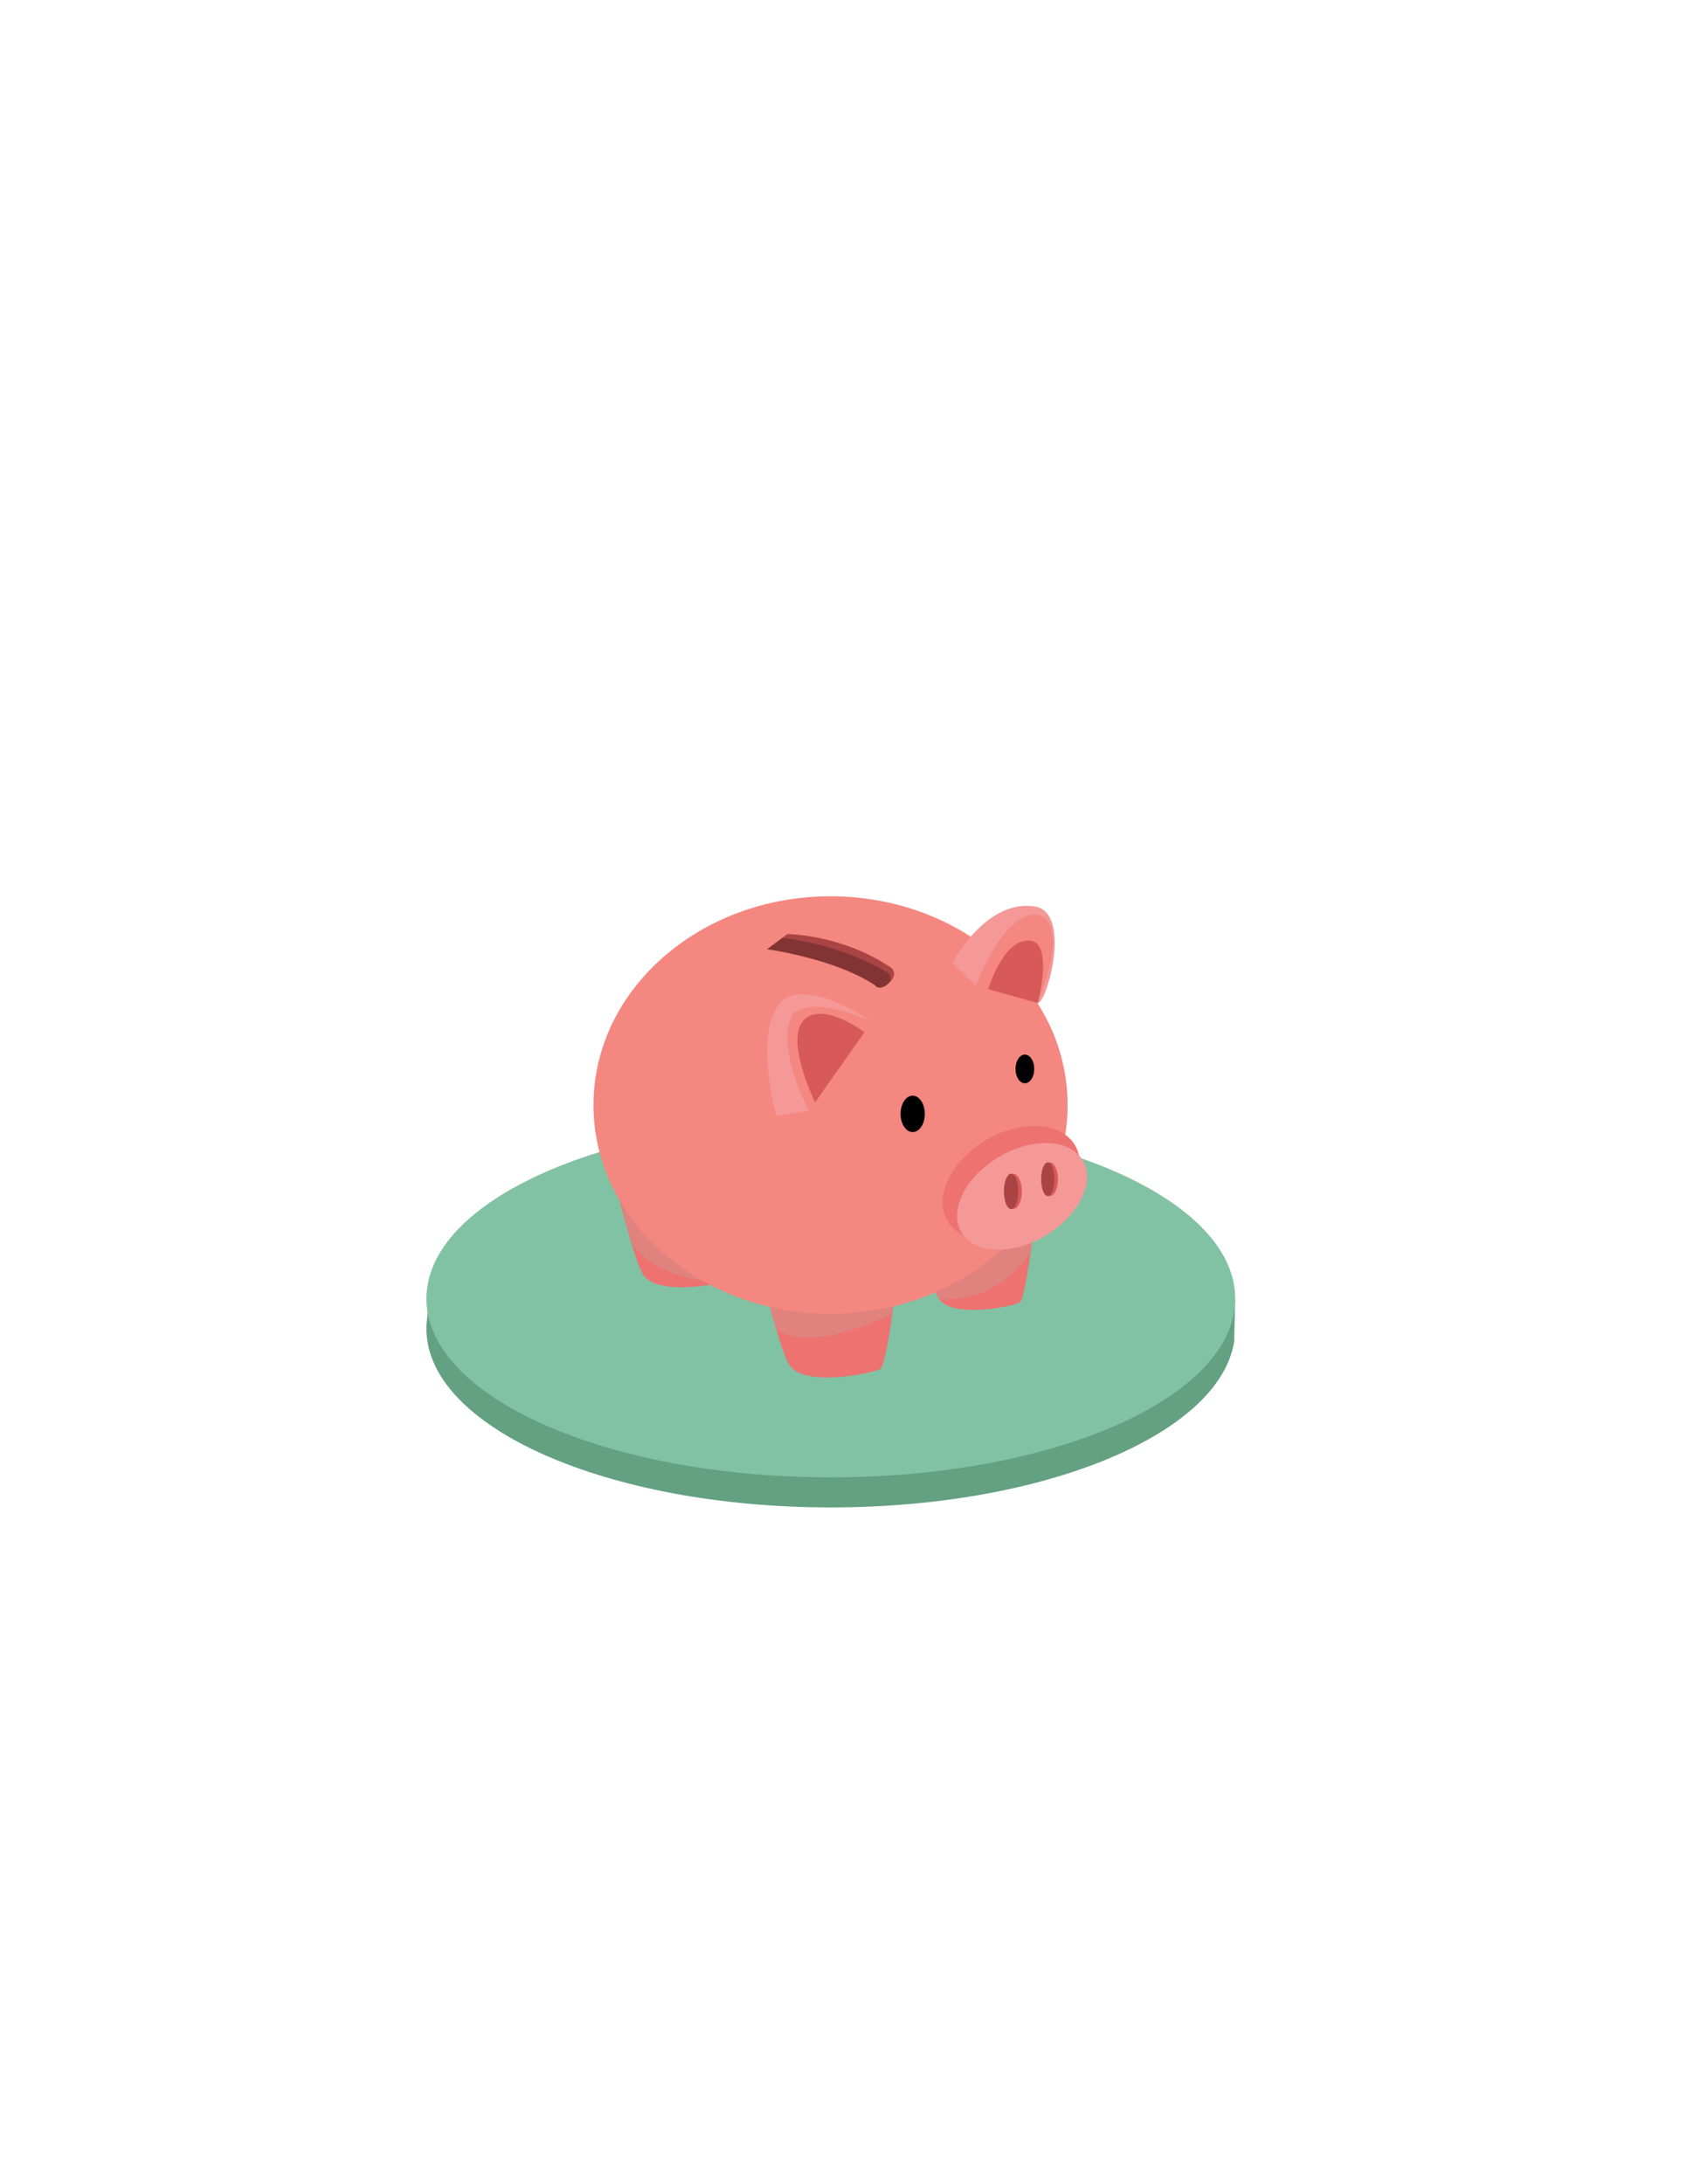 <?xml version="1.0" encoding="utf-8"?>
<!-- Generator: Adobe Illustrator 19.1.0, SVG Export Plug-In . SVG Version: 6.00 Build 0)  -->
<svg version="1.1" id="Layer_1" xmlns="http://www.w3.org/2000/svg" xmlns:xlink="http://www.w3.org/1999/xlink" x="0px" y="0px"
	 viewBox="-173 -116 612 792" style="enable-background:new -173 -116 612 792;" xml:space="preserve">
<style type="text/css">
	.st0{fill:#FFBC27;}
	.st1{fill:#64A082;}
	.st2{fill:#81C2A4;}
	.st3{fill:#ED7270;}
	.st4{fill:#94BBA3;}
	.st5{fill:#E0827E;}
	.st6{fill:#F48780;}
	.st7{fill:#F49898;}
	.st8{fill:#D85959;}
	.st9{fill:#AA4444;}
	.st10{fill:#823434;}
</style>
<g id="ombre">
</g>
<g>
	<polygon class="st0" points="-18.2,354.9 -17.4,372.8 -7.4,384.2 	"/>
	<path class="st1" d="M274.2,358.5C266,326.1,203.9,301,128.4,301c-81,0-146.7,29-146.7,64.8c0,35.8,65.7,64.8,146.7,64.8
		c77.4,0,140.8-26.5,146.3-60l0.4-15.5L274.2,358.5"/>
	<path class="st2" d="M128.4,290.1c81,0,146.7,29,146.7,64.8s-65.7,64.8-146.7,64.8c-81,0-146.7-29-146.7-64.8
		S47.4,290.1,128.4,290.1"/>
	<path class="st3" d="M51.6,318.5c0,0,6,24,8.8,27.8c5.4,8.2,30.4,2.9,32.9,1.4c2.5-1.5,5.8-31.2,5.8-31.2L51.6,318.5"/>
	<path class="st4" d="M55.6,333.2c0,0.2,0.1,0.3,0.1,0.4c0,0,0,0,0,0.1C55.7,333.5,55.6,333.3,55.6,333.2"/>
	<path class="st5" d="M52.3,320.3c0,0,2.4,9.4,3.3,12.9c0,0.2,0.1,0.3,0.1,0.5c5.6,11.8,26.3,14.9,26.3,14.9L52.3,320.3"/>
	<path class="st3" d="M159.9,330.4c0,0,5.3,21.3,7.8,24.6c4.8,7.3,27,2.6,29.2,1.3c2.2-1.3,5.2-27.7,5.2-27.7L159.9,330.4"/>
	<path class="st4" d="M166.5,352.6L166.5,352.6l0.3,0.7C166.7,353.1,166.6,352.8,166.5,352.6 M201.4,334.4L201.4,334.4
		c-0.1,1-0.3,2.1-0.4,3.2c0-0.1,0-0.1,0-0.1L201.4,334.4"/>
	<path class="st5" d="M201.4,334.4l-11,2.7l-23.9,15.5c0.1,0.3,0.2,0.5,0.3,0.7l0.9,1.7c0.9,0.1,1.8,0.1,2.6,0.1
		c20.7,0,30-16.2,30.7-17.5C201.1,336.5,201.3,335.4,201.4,334.4"/>
	<path class="st3" d="M104.6,351.2c0,0,6,24,8.8,27.8c5.4,8.2,30.4,2.9,32.9,1.4c2.5-1.5,5.8-31.2,5.8-31.2L104.6,351.2"/>
	<path class="st4" d="M106.3,357.8l-0.1,0c0,0,1.2,6,2.3,7.9c0,0,0,0,0,0C107.7,363,107,360.2,106.3,357.8"/>
	<path class="st5" d="M151,357.3l-44.7,0.5c0.6,2.4,1.4,5.2,2.2,7.9c3.1,2.5,7.2,3.4,11.6,3.4c13.7,0,30.6-8.8,30.6-8.8L151,357.3"
		/>
	<ellipse class="st6" cx="128.3" cy="284.7" rx="86" ry="75.7"/>
	
		<ellipse transform="matrix(-0.511 -0.859 0.859 -0.511 24.184 639.486)" class="st3" cx="193.9" cy="312.9" rx="18.1" ry="26.9"/>
	
		<ellipse transform="matrix(-0.511 -0.859 0.859 -0.511 25.948 650.066)" class="st7" cx="197.8" cy="317.7" rx="16.6" ry="25.6"/>
	<path class="st7" d="M120.5,286.8l-12,1.8c0,0-9.4-35.5,4.2-43c11-5,30.5,9,30.5,9L120.5,286.8z"/>
	<path class="st6" d="M120.5,286.8c0,0-12.7-23.4-5.8-35.2c8-7.1,28.6,3,28.6,3L120.5,286.8z"/>
	<path class="st8" d="M122.7,283.7c0,0-11-22.4-4.2-29.7s22.1,4.3,22.1,4.3L122.7,283.7z"/>
	<path class="st7" d="M172.5,233.2l8.5,8.2c0,0,14.2-0.2,22.4,6.2c2.9,1.3,12.4-31,0-34.7C185,209,172.5,233.2,172.5,233.2z"/>
	<path class="st6" d="M181,241.5c0,0,10-27.5,22.7-25.8c12.2,4-0.4,32-0.4,32L181,241.5z"/>
	<path class="st8" d="M185.5,242.7c0,0,5.6-18.9,15.4-17.6c8.3,1.3,2.6,22.6,2.6,22.6L185.5,242.7z"/>
	<ellipse class="st8" cx="194.5" cy="316" rx="3.2" ry="6.4"/>
	<ellipse class="st9" cx="193.8" cy="316" rx="2.6" ry="6.4"/>
	<ellipse class="st8" cx="207.8" cy="311.6" rx="3" ry="6.1"/>
	<ellipse class="st9" cx="207.1" cy="311.6" rx="2.4" ry="6.1"/>
	<ellipse cx="158.1" cy="287.9" rx="4.4" ry="6.6"/>
	<ellipse cx="198.8" cy="271.6" rx="3.4" ry="5.2"/>
	<path class="st9" d="M105.3,228.2c0,0,24.7,1.9,39.2,13c2,3.2,10-3.4,5.5-6.5c-18-12-37.4-12-37.4-12L105.3,228.2z"/>
	<path class="st10" d="M105.3,228.2c0,0,24.7,3.4,39.2,13.1c2,2.8,8.5-2.3,4-4.9c-18-10.6-37.6-12.3-37.6-12.3L105.3,228.2z"/>
</g>
</svg>
